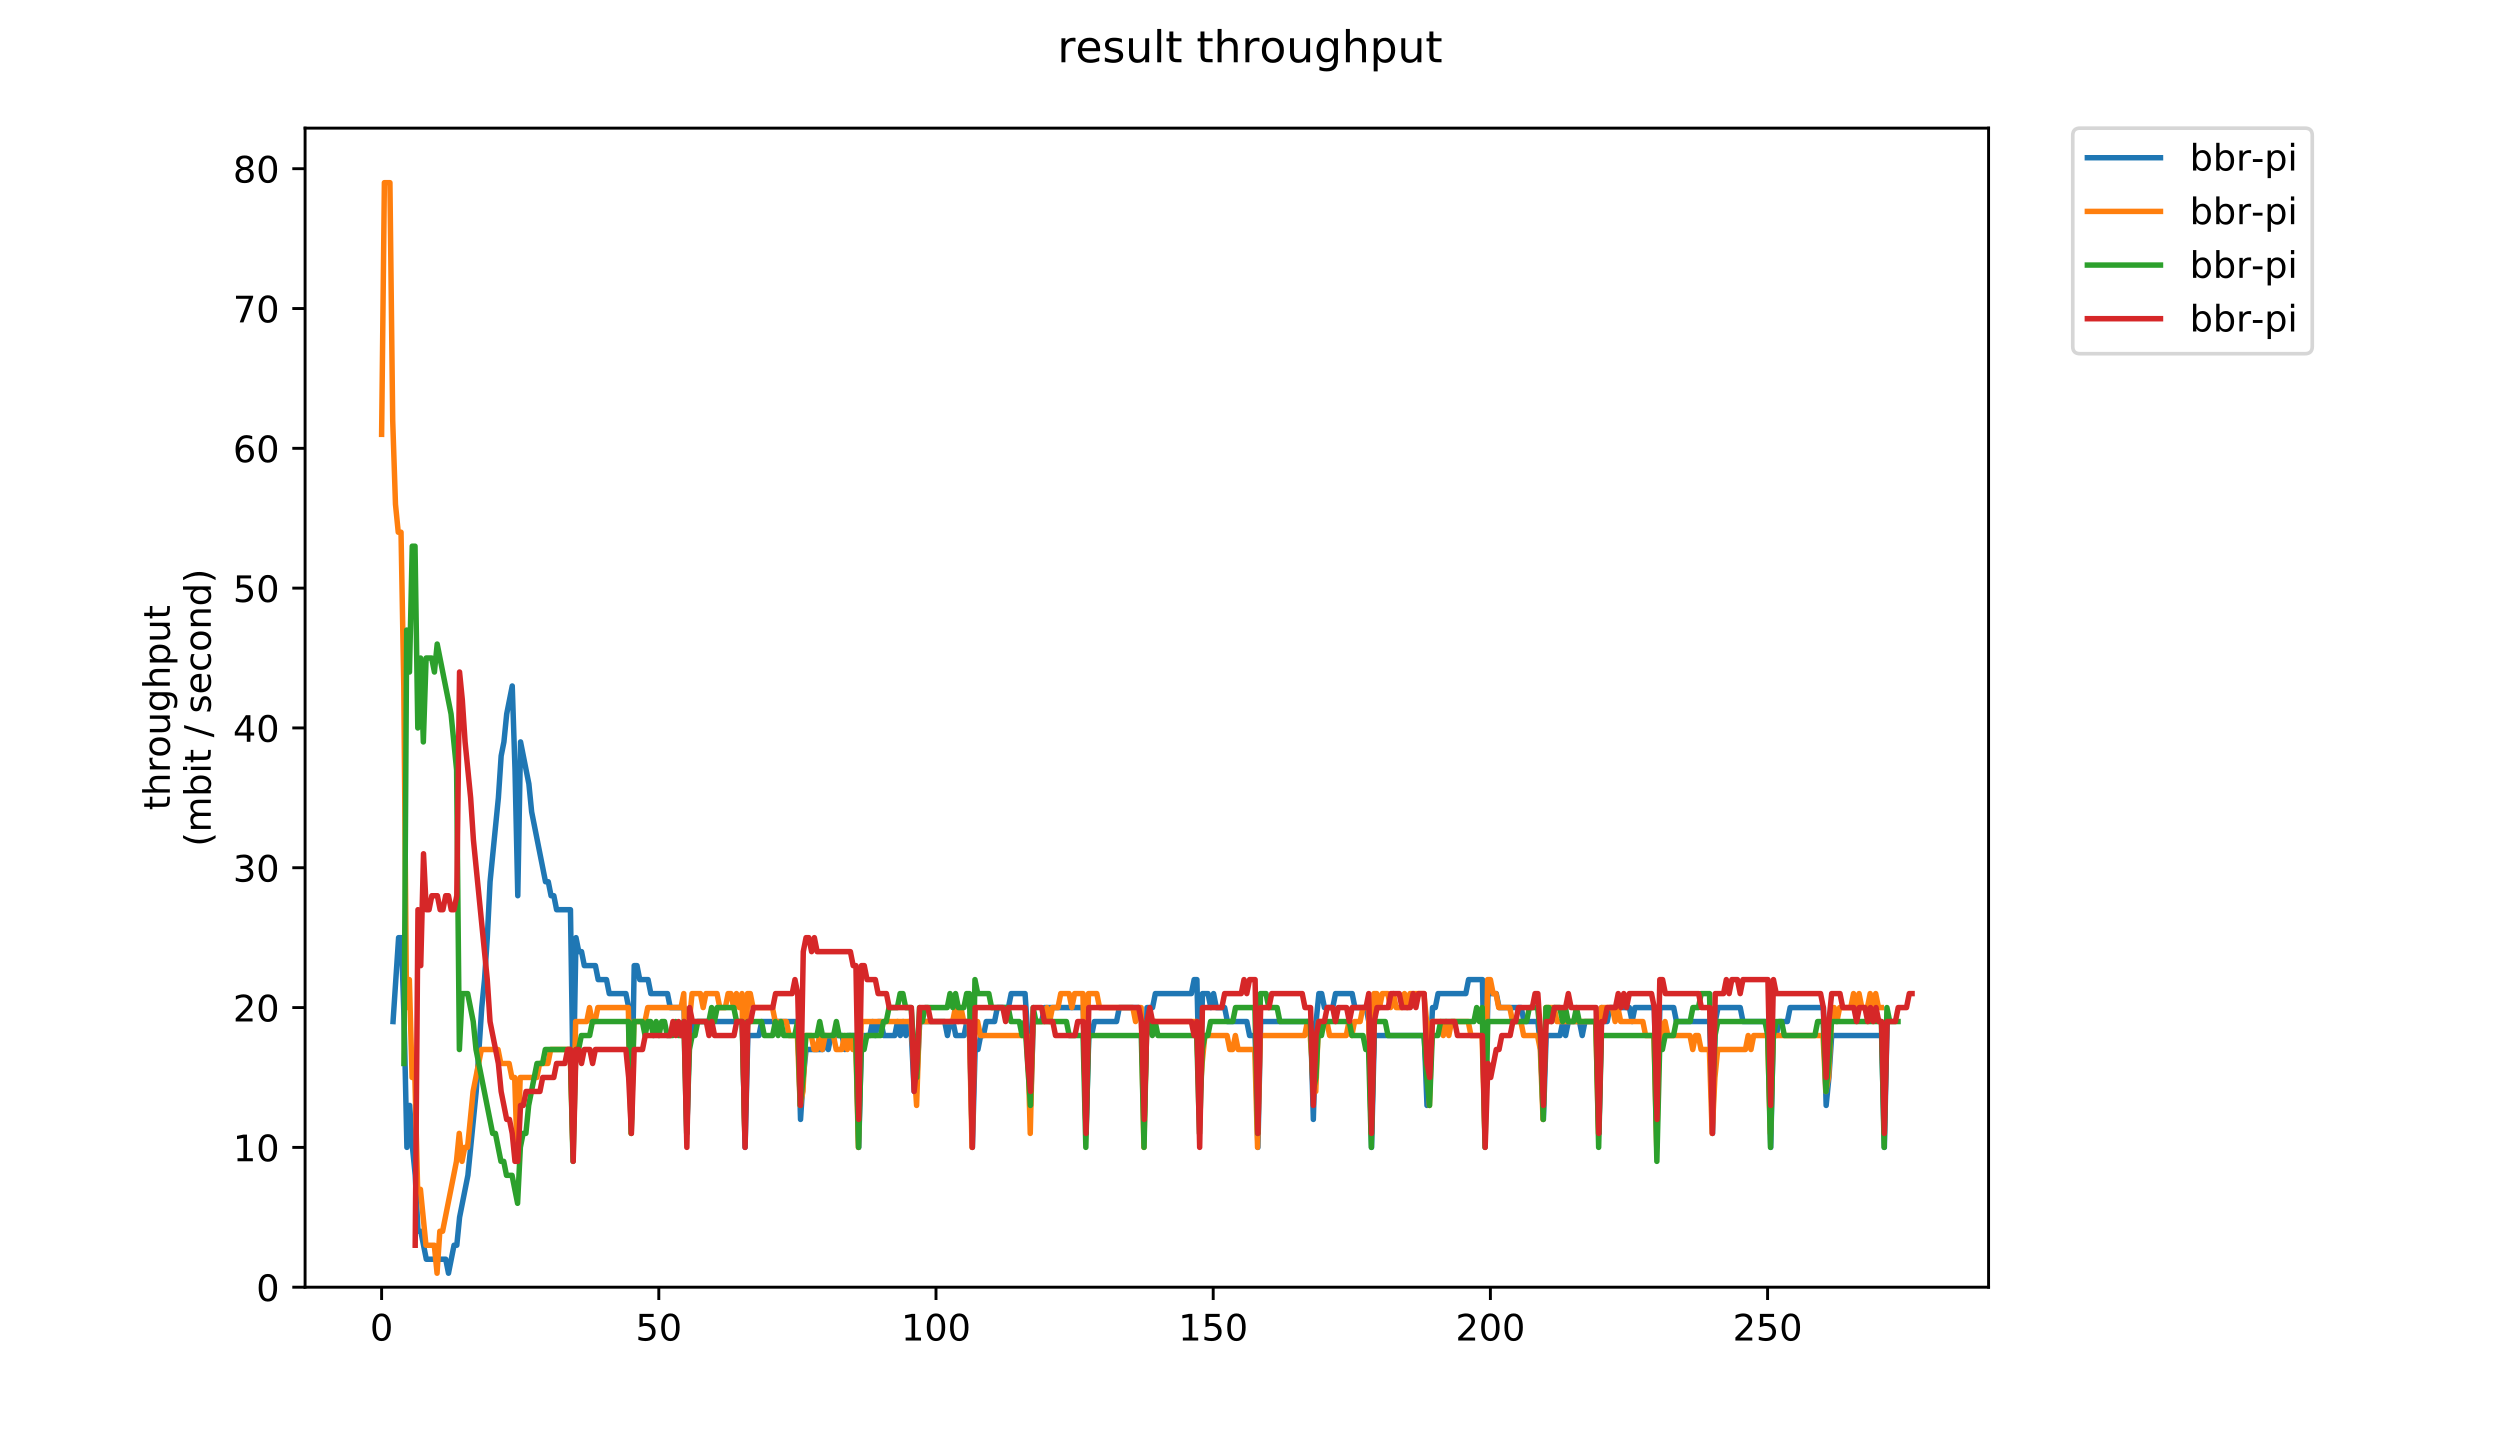 <?xml version="1.0" encoding="utf-8" standalone="no"?>
<!DOCTYPE svg PUBLIC "-//W3C//DTD SVG 1.1//EN"
  "http://www.w3.org/Graphics/SVG/1.1/DTD/svg11.dtd">
<!-- Created with matplotlib (https://matplotlib.org/) -->
<svg height="396pt" version="1.1" viewBox="0 0 684 396" width="684pt" xmlns="http://www.w3.org/2000/svg" xmlns:xlink="http://www.w3.org/1999/xlink">
 <defs>
  <style type="text/css">
*{stroke-linecap:butt;stroke-linejoin:round;}
  </style>
 </defs>
 <g id="figure_1">
  <g id="patch_1">
   <path d="M 0 396 
L 684 396 
L 684 0 
L 0 0 
z
" style="fill:#ffffff;"/>
  </g>
  <g id="axes_1">
   <g id="patch_2">
    <path d="M 83.472 352.174 
L 544.074 352.174 
L 544.074 35.062 
L 83.472 35.062 
z
" style="fill:#ffffff;"/>
   </g>
   <g id="matplotlib.axis_1">
    <g id="xtick_1">
     <g id="line2d_1">
      <defs>
       <path d="M 0 0 
L 0 3.5 
" id="m0a0c95e9d2" style="stroke:#000000;stroke-width:0.8;"/>
      </defs>
      <g>
       <use style="stroke:#000000;stroke-width:0.8;" x="104.409" xlink:href="#m0a0c95e9d2" y="352.174"/>
      </g>
     </g>
     <g id="text_1">
      <!-- 0 -->
      <defs>
       <path d="M 31.781 66.406 
Q 24.172 66.406 20.328 58.906 
Q 16.5 51.422 16.5 36.375 
Q 16.5 21.391 20.328 13.891 
Q 24.172 6.391 31.781 6.391 
Q 39.453 6.391 43.281 13.891 
Q 47.125 21.391 47.125 36.375 
Q 47.125 51.422 43.281 58.906 
Q 39.453 66.406 31.781 66.406 
z
M 31.781 74.219 
Q 44.047 74.219 50.516 64.516 
Q 56.984 54.828 56.984 36.375 
Q 56.984 17.969 50.516 8.266 
Q 44.047 -1.422 31.781 -1.422 
Q 19.531 -1.422 13.062 8.266 
Q 6.594 17.969 6.594 36.375 
Q 6.594 54.828 13.062 64.516 
Q 19.531 74.219 31.781 74.219 
z
" id="DejaVuSans-48"/>
      </defs>
      <g transform="translate(101.228 366.773)scale(0.1 -0.1)">
       <use xlink:href="#DejaVuSans-48"/>
      </g>
     </g>
    </g>
    <g id="xtick_2">
     <g id="line2d_2">
      <g>
       <use style="stroke:#000000;stroke-width:0.8;" x="180.249" xlink:href="#m0a0c95e9d2" y="352.174"/>
      </g>
     </g>
     <g id="text_2">
      <!-- 50 -->
      <defs>
       <path d="M 10.797 72.906 
L 49.516 72.906 
L 49.516 64.594 
L 19.828 64.594 
L 19.828 46.734 
Q 21.969 47.469 24.109 47.828 
Q 26.266 48.188 28.422 48.188 
Q 40.625 48.188 47.75 41.5 
Q 54.891 34.812 54.891 23.391 
Q 54.891 11.625 47.562 5.094 
Q 40.234 -1.422 26.906 -1.422 
Q 22.312 -1.422 17.547 -0.641 
Q 12.797 0.141 7.719 1.703 
L 7.719 11.625 
Q 12.109 9.234 16.797 8.062 
Q 21.484 6.891 26.703 6.891 
Q 35.156 6.891 40.078 11.328 
Q 45.016 15.766 45.016 23.391 
Q 45.016 31 40.078 35.438 
Q 35.156 39.891 26.703 39.891 
Q 22.75 39.891 18.812 39.016 
Q 14.891 38.141 10.797 36.281 
z
" id="DejaVuSans-53"/>
      </defs>
      <g transform="translate(173.887 366.773)scale(0.1 -0.1)">
       <use xlink:href="#DejaVuSans-53"/>
       <use x="63.623" xlink:href="#DejaVuSans-48"/>
      </g>
     </g>
    </g>
    <g id="xtick_3">
     <g id="line2d_3">
      <g>
       <use style="stroke:#000000;stroke-width:0.8;" x="256.09" xlink:href="#m0a0c95e9d2" y="352.174"/>
      </g>
     </g>
     <g id="text_3">
      <!-- 100 -->
      <defs>
       <path d="M 12.406 8.297 
L 28.516 8.297 
L 28.516 63.922 
L 10.984 60.406 
L 10.984 69.391 
L 28.422 72.906 
L 38.281 72.906 
L 38.281 8.297 
L 54.391 8.297 
L 54.391 0 
L 12.406 0 
z
" id="DejaVuSans-49"/>
      </defs>
      <g transform="translate(246.546 366.773)scale(0.1 -0.1)">
       <use xlink:href="#DejaVuSans-49"/>
       <use x="63.623" xlink:href="#DejaVuSans-48"/>
       <use x="127.246" xlink:href="#DejaVuSans-48"/>
      </g>
     </g>
    </g>
    <g id="xtick_4">
     <g id="line2d_4">
      <g>
       <use style="stroke:#000000;stroke-width:0.8;" x="331.931" xlink:href="#m0a0c95e9d2" y="352.174"/>
      </g>
     </g>
     <g id="text_4">
      <!-- 150 -->
      <g transform="translate(322.387 366.773)scale(0.1 -0.1)">
       <use xlink:href="#DejaVuSans-49"/>
       <use x="63.623" xlink:href="#DejaVuSans-53"/>
       <use x="127.246" xlink:href="#DejaVuSans-48"/>
      </g>
     </g>
    </g>
    <g id="xtick_5">
     <g id="line2d_5">
      <g>
       <use style="stroke:#000000;stroke-width:0.8;" x="407.772" xlink:href="#m0a0c95e9d2" y="352.174"/>
      </g>
     </g>
     <g id="text_5">
      <!-- 200 -->
      <defs>
       <path d="M 19.188 8.297 
L 53.609 8.297 
L 53.609 0 
L 7.328 0 
L 7.328 8.297 
Q 12.938 14.109 22.625 23.891 
Q 32.328 33.688 34.812 36.531 
Q 39.547 41.844 41.422 45.531 
Q 43.312 49.219 43.312 52.781 
Q 43.312 58.594 39.234 62.25 
Q 35.156 65.922 28.609 65.922 
Q 23.969 65.922 18.812 64.312 
Q 13.672 62.703 7.812 59.422 
L 7.812 69.391 
Q 13.766 71.781 18.938 73 
Q 24.125 74.219 28.422 74.219 
Q 39.75 74.219 46.484 68.547 
Q 53.219 62.891 53.219 53.422 
Q 53.219 48.922 51.531 44.891 
Q 49.859 40.875 45.406 35.406 
Q 44.188 33.984 37.641 27.219 
Q 31.109 20.453 19.188 8.297 
z
" id="DejaVuSans-50"/>
      </defs>
      <g transform="translate(398.228 366.773)scale(0.1 -0.1)">
       <use xlink:href="#DejaVuSans-50"/>
       <use x="63.623" xlink:href="#DejaVuSans-48"/>
       <use x="127.246" xlink:href="#DejaVuSans-48"/>
      </g>
     </g>
    </g>
    <g id="xtick_6">
     <g id="line2d_6">
      <g>
       <use style="stroke:#000000;stroke-width:0.8;" x="483.612" xlink:href="#m0a0c95e9d2" y="352.174"/>
      </g>
     </g>
     <g id="text_6">
      <!-- 250 -->
      <g transform="translate(474.069 366.773)scale(0.1 -0.1)">
       <use xlink:href="#DejaVuSans-50"/>
       <use x="63.623" xlink:href="#DejaVuSans-53"/>
       <use x="127.246" xlink:href="#DejaVuSans-48"/>
      </g>
     </g>
    </g>
   </g>
   <g id="matplotlib.axis_2">
    <g id="ytick_1">
     <g id="line2d_7">
      <defs>
       <path d="M 0 0 
L -3.5 0 
" id="m5ccfdb4cac" style="stroke:#000000;stroke-width:0.8;"/>
      </defs>
      <g>
       <use style="stroke:#000000;stroke-width:0.8;" x="83.472" xlink:href="#m5ccfdb4cac" y="352.174"/>
      </g>
     </g>
     <g id="text_7">
      <!-- 0 -->
      <g transform="translate(70.11 355.973)scale(0.1 -0.1)">
       <use xlink:href="#DejaVuSans-48"/>
      </g>
     </g>
    </g>
    <g id="ytick_2">
     <g id="line2d_8">
      <g>
       <use style="stroke:#000000;stroke-width:0.8;" x="83.472" xlink:href="#m5ccfdb4cac" y="313.922"/>
      </g>
     </g>
     <g id="text_8">
      <!-- 10 -->
      <g transform="translate(63.747 317.721)scale(0.1 -0.1)">
       <use xlink:href="#DejaVuSans-49"/>
       <use x="63.623" xlink:href="#DejaVuSans-48"/>
      </g>
     </g>
    </g>
    <g id="ytick_3">
     <g id="line2d_9">
      <g>
       <use style="stroke:#000000;stroke-width:0.8;" x="83.472" xlink:href="#m5ccfdb4cac" y="275.67"/>
      </g>
     </g>
     <g id="text_9">
      <!-- 20 -->
      <g transform="translate(63.747 279.469)scale(0.1 -0.1)">
       <use xlink:href="#DejaVuSans-50"/>
       <use x="63.623" xlink:href="#DejaVuSans-48"/>
      </g>
     </g>
    </g>
    <g id="ytick_4">
     <g id="line2d_10">
      <g>
       <use style="stroke:#000000;stroke-width:0.8;" x="83.472" xlink:href="#m5ccfdb4cac" y="237.417"/>
      </g>
     </g>
     <g id="text_10">
      <!-- 30 -->
      <defs>
       <path d="M 40.578 39.312 
Q 47.656 37.797 51.625 33 
Q 55.609 28.219 55.609 21.188 
Q 55.609 10.406 48.188 4.484 
Q 40.766 -1.422 27.094 -1.422 
Q 22.516 -1.422 17.656 -0.516 
Q 12.797 0.391 7.625 2.203 
L 7.625 11.719 
Q 11.719 9.328 16.594 8.109 
Q 21.484 6.891 26.812 6.891 
Q 36.078 6.891 40.938 10.547 
Q 45.797 14.203 45.797 21.188 
Q 45.797 27.641 41.281 31.266 
Q 36.766 34.906 28.719 34.906 
L 20.219 34.906 
L 20.219 43.016 
L 29.109 43.016 
Q 36.375 43.016 40.234 45.922 
Q 44.094 48.828 44.094 54.297 
Q 44.094 59.906 40.109 62.906 
Q 36.141 65.922 28.719 65.922 
Q 24.656 65.922 20.016 65.031 
Q 15.375 64.156 9.812 62.312 
L 9.812 71.094 
Q 15.438 72.656 20.344 73.438 
Q 25.25 74.219 29.594 74.219 
Q 40.828 74.219 47.359 69.109 
Q 53.906 64.016 53.906 55.328 
Q 53.906 49.266 50.438 45.094 
Q 46.969 40.922 40.578 39.312 
z
" id="DejaVuSans-51"/>
      </defs>
      <g transform="translate(63.747 241.216)scale(0.1 -0.1)">
       <use xlink:href="#DejaVuSans-51"/>
       <use x="63.623" xlink:href="#DejaVuSans-48"/>
      </g>
     </g>
    </g>
    <g id="ytick_5">
     <g id="line2d_11">
      <g>
       <use style="stroke:#000000;stroke-width:0.8;" x="83.472" xlink:href="#m5ccfdb4cac" y="199.165"/>
      </g>
     </g>
     <g id="text_11">
      <!-- 40 -->
      <defs>
       <path d="M 37.797 64.312 
L 12.891 25.391 
L 37.797 25.391 
z
M 35.203 72.906 
L 47.609 72.906 
L 47.609 25.391 
L 58.016 25.391 
L 58.016 17.188 
L 47.609 17.188 
L 47.609 0 
L 37.797 0 
L 37.797 17.188 
L 4.891 17.188 
L 4.891 26.703 
z
" id="DejaVuSans-52"/>
      </defs>
      <g transform="translate(63.747 202.964)scale(0.1 -0.1)">
       <use xlink:href="#DejaVuSans-52"/>
       <use x="63.623" xlink:href="#DejaVuSans-48"/>
      </g>
     </g>
    </g>
    <g id="ytick_6">
     <g id="line2d_12">
      <g>
       <use style="stroke:#000000;stroke-width:0.8;" x="83.472" xlink:href="#m5ccfdb4cac" y="160.913"/>
      </g>
     </g>
     <g id="text_12">
      <!-- 50 -->
      <g transform="translate(63.747 164.712)scale(0.1 -0.1)">
       <use xlink:href="#DejaVuSans-53"/>
       <use x="63.623" xlink:href="#DejaVuSans-48"/>
      </g>
     </g>
    </g>
    <g id="ytick_7">
     <g id="line2d_13">
      <g>
       <use style="stroke:#000000;stroke-width:0.8;" x="83.472" xlink:href="#m5ccfdb4cac" y="122.66"/>
      </g>
     </g>
     <g id="text_13">
      <!-- 60 -->
      <defs>
       <path d="M 33.016 40.375 
Q 26.375 40.375 22.484 35.828 
Q 18.609 31.297 18.609 23.391 
Q 18.609 15.531 22.484 10.953 
Q 26.375 6.391 33.016 6.391 
Q 39.656 6.391 43.531 10.953 
Q 47.406 15.531 47.406 23.391 
Q 47.406 31.297 43.531 35.828 
Q 39.656 40.375 33.016 40.375 
z
M 52.594 71.297 
L 52.594 62.312 
Q 48.875 64.062 45.094 64.984 
Q 41.312 65.922 37.594 65.922 
Q 27.828 65.922 22.672 59.328 
Q 17.531 52.734 16.797 39.406 
Q 19.672 43.656 24.016 45.922 
Q 28.375 48.188 33.594 48.188 
Q 44.578 48.188 50.953 41.516 
Q 57.328 34.859 57.328 23.391 
Q 57.328 12.156 50.688 5.359 
Q 44.047 -1.422 33.016 -1.422 
Q 20.359 -1.422 13.672 8.266 
Q 6.984 17.969 6.984 36.375 
Q 6.984 53.656 15.188 63.938 
Q 23.391 74.219 37.203 74.219 
Q 40.922 74.219 44.703 73.484 
Q 48.484 72.75 52.594 71.297 
z
" id="DejaVuSans-54"/>
      </defs>
      <g transform="translate(63.747 126.46)scale(0.1 -0.1)">
       <use xlink:href="#DejaVuSans-54"/>
       <use x="63.623" xlink:href="#DejaVuSans-48"/>
      </g>
     </g>
    </g>
    <g id="ytick_8">
     <g id="line2d_14">
      <g>
       <use style="stroke:#000000;stroke-width:0.8;" x="83.472" xlink:href="#m5ccfdb4cac" y="84.408"/>
      </g>
     </g>
     <g id="text_14">
      <!-- 70 -->
      <defs>
       <path d="M 8.203 72.906 
L 55.078 72.906 
L 55.078 68.703 
L 28.609 0 
L 18.312 0 
L 43.219 64.594 
L 8.203 64.594 
z
" id="DejaVuSans-55"/>
      </defs>
      <g transform="translate(63.747 88.207)scale(0.1 -0.1)">
       <use xlink:href="#DejaVuSans-55"/>
       <use x="63.623" xlink:href="#DejaVuSans-48"/>
      </g>
     </g>
    </g>
    <g id="ytick_9">
     <g id="line2d_15">
      <g>
       <use style="stroke:#000000;stroke-width:0.8;" x="83.472" xlink:href="#m5ccfdb4cac" y="46.156"/>
      </g>
     </g>
     <g id="text_15">
      <!-- 80 -->
      <defs>
       <path d="M 31.781 34.625 
Q 24.75 34.625 20.719 30.859 
Q 16.703 27.094 16.703 20.516 
Q 16.703 13.922 20.719 10.156 
Q 24.75 6.391 31.781 6.391 
Q 38.812 6.391 42.859 10.172 
Q 46.922 13.969 46.922 20.516 
Q 46.922 27.094 42.891 30.859 
Q 38.875 34.625 31.781 34.625 
z
M 21.922 38.812 
Q 15.578 40.375 12.031 44.719 
Q 8.5 49.078 8.5 55.328 
Q 8.5 64.062 14.719 69.141 
Q 20.953 74.219 31.781 74.219 
Q 42.672 74.219 48.875 69.141 
Q 55.078 64.062 55.078 55.328 
Q 55.078 49.078 51.531 44.719 
Q 48 40.375 41.703 38.812 
Q 48.828 37.156 52.797 32.312 
Q 56.781 27.484 56.781 20.516 
Q 56.781 9.906 50.312 4.234 
Q 43.844 -1.422 31.781 -1.422 
Q 19.734 -1.422 13.25 4.234 
Q 6.781 9.906 6.781 20.516 
Q 6.781 27.484 10.781 32.312 
Q 14.797 37.156 21.922 38.812 
z
M 18.312 54.391 
Q 18.312 48.734 21.844 45.562 
Q 25.391 42.391 31.781 42.391 
Q 38.141 42.391 41.719 45.562 
Q 45.312 48.734 45.312 54.391 
Q 45.312 60.062 41.719 63.234 
Q 38.141 66.406 31.781 66.406 
Q 25.391 66.406 21.844 63.234 
Q 18.312 60.062 18.312 54.391 
z
" id="DejaVuSans-56"/>
      </defs>
      <g transform="translate(63.747 49.955)scale(0.1 -0.1)">
       <use xlink:href="#DejaVuSans-56"/>
       <use x="63.623" xlink:href="#DejaVuSans-48"/>
      </g>
     </g>
    </g>
    <g id="text_16">
     <!-- throughput -->
     <defs>
      <path d="M 18.312 70.219 
L 18.312 54.688 
L 36.812 54.688 
L 36.812 47.703 
L 18.312 47.703 
L 18.312 18.016 
Q 18.312 11.328 20.141 9.422 
Q 21.969 7.516 27.594 7.516 
L 36.812 7.516 
L 36.812 0 
L 27.594 0 
Q 17.188 0 13.234 3.875 
Q 9.281 7.766 9.281 18.016 
L 9.281 47.703 
L 2.688 47.703 
L 2.688 54.688 
L 9.281 54.688 
L 9.281 70.219 
z
" id="DejaVuSans-116"/>
      <path d="M 54.891 33.016 
L 54.891 0 
L 45.906 0 
L 45.906 32.719 
Q 45.906 40.484 42.875 44.328 
Q 39.844 48.188 33.797 48.188 
Q 26.516 48.188 22.312 43.547 
Q 18.109 38.922 18.109 30.906 
L 18.109 0 
L 9.078 0 
L 9.078 75.984 
L 18.109 75.984 
L 18.109 46.188 
Q 21.344 51.125 25.703 53.562 
Q 30.078 56 35.797 56 
Q 45.219 56 50.047 50.172 
Q 54.891 44.344 54.891 33.016 
z
" id="DejaVuSans-104"/>
      <path d="M 41.109 46.297 
Q 39.594 47.172 37.812 47.578 
Q 36.031 48 33.891 48 
Q 26.266 48 22.188 43.047 
Q 18.109 38.094 18.109 28.812 
L 18.109 0 
L 9.078 0 
L 9.078 54.688 
L 18.109 54.688 
L 18.109 46.188 
Q 20.953 51.172 25.484 53.578 
Q 30.031 56 36.531 56 
Q 37.453 56 38.578 55.875 
Q 39.703 55.766 41.062 55.516 
z
" id="DejaVuSans-114"/>
      <path d="M 30.609 48.391 
Q 23.391 48.391 19.188 42.75 
Q 14.984 37.109 14.984 27.297 
Q 14.984 17.484 19.156 11.844 
Q 23.344 6.203 30.609 6.203 
Q 37.797 6.203 41.984 11.859 
Q 46.188 17.531 46.188 27.297 
Q 46.188 37.016 41.984 42.703 
Q 37.797 48.391 30.609 48.391 
z
M 30.609 56 
Q 42.328 56 49.016 48.375 
Q 55.719 40.766 55.719 27.297 
Q 55.719 13.875 49.016 6.219 
Q 42.328 -1.422 30.609 -1.422 
Q 18.844 -1.422 12.172 6.219 
Q 5.516 13.875 5.516 27.297 
Q 5.516 40.766 12.172 48.375 
Q 18.844 56 30.609 56 
z
" id="DejaVuSans-111"/>
      <path d="M 8.5 21.578 
L 8.5 54.688 
L 17.484 54.688 
L 17.484 21.922 
Q 17.484 14.156 20.5 10.266 
Q 23.531 6.391 29.594 6.391 
Q 36.859 6.391 41.078 11.031 
Q 45.312 15.672 45.312 23.688 
L 45.312 54.688 
L 54.297 54.688 
L 54.297 0 
L 45.312 0 
L 45.312 8.406 
Q 42.047 3.422 37.719 1 
Q 33.406 -1.422 27.688 -1.422 
Q 18.266 -1.422 13.375 4.438 
Q 8.5 10.297 8.5 21.578 
z
M 31.109 56 
z
" id="DejaVuSans-117"/>
      <path d="M 45.406 27.984 
Q 45.406 37.75 41.375 43.109 
Q 37.359 48.484 30.078 48.484 
Q 22.859 48.484 18.828 43.109 
Q 14.797 37.75 14.797 27.984 
Q 14.797 18.266 18.828 12.891 
Q 22.859 7.516 30.078 7.516 
Q 37.359 7.516 41.375 12.891 
Q 45.406 18.266 45.406 27.984 
z
M 54.391 6.781 
Q 54.391 -7.172 48.188 -13.984 
Q 42 -20.797 29.203 -20.797 
Q 24.469 -20.797 20.266 -20.094 
Q 16.062 -19.391 12.109 -17.922 
L 12.109 -9.188 
Q 16.062 -11.328 19.922 -12.344 
Q 23.781 -13.375 27.781 -13.375 
Q 36.625 -13.375 41.016 -8.766 
Q 45.406 -4.156 45.406 5.172 
L 45.406 9.625 
Q 42.625 4.781 38.281 2.391 
Q 33.938 0 27.875 0 
Q 17.828 0 11.672 7.656 
Q 5.516 15.328 5.516 27.984 
Q 5.516 40.672 11.672 48.328 
Q 17.828 56 27.875 56 
Q 33.938 56 38.281 53.609 
Q 42.625 51.219 45.406 46.391 
L 45.406 54.688 
L 54.391 54.688 
z
" id="DejaVuSans-103"/>
      <path d="M 18.109 8.203 
L 18.109 -20.797 
L 9.078 -20.797 
L 9.078 54.688 
L 18.109 54.688 
L 18.109 46.391 
Q 20.953 51.266 25.266 53.625 
Q 29.594 56 35.594 56 
Q 45.562 56 51.781 48.094 
Q 58.016 40.188 58.016 27.297 
Q 58.016 14.406 51.781 6.484 
Q 45.562 -1.422 35.594 -1.422 
Q 29.594 -1.422 25.266 0.953 
Q 20.953 3.328 18.109 8.203 
z
M 48.688 27.297 
Q 48.688 37.203 44.609 42.844 
Q 40.531 48.484 33.406 48.484 
Q 26.266 48.484 22.188 42.844 
Q 18.109 37.203 18.109 27.297 
Q 18.109 17.391 22.188 11.75 
Q 26.266 6.109 33.406 6.109 
Q 40.531 6.109 44.609 11.75 
Q 48.688 17.391 48.688 27.297 
z
" id="DejaVuSans-112"/>
     </defs>
     <g transform="translate(46.47 221.675)rotate(-90)scale(0.1 -0.1)">
      <use xlink:href="#DejaVuSans-116"/>
      <use x="39.209" xlink:href="#DejaVuSans-104"/>
      <use x="102.588" xlink:href="#DejaVuSans-114"/>
      <use x="143.67" xlink:href="#DejaVuSans-111"/>
      <use x="204.852" xlink:href="#DejaVuSans-117"/>
      <use x="268.23" xlink:href="#DejaVuSans-103"/>
      <use x="331.707" xlink:href="#DejaVuSans-104"/>
      <use x="395.086" xlink:href="#DejaVuSans-112"/>
      <use x="458.562" xlink:href="#DejaVuSans-117"/>
      <use x="521.941" xlink:href="#DejaVuSans-116"/>
     </g>
     <!-- (mbit / second) -->
     <defs>
      <path d="M 31 75.875 
Q 24.469 64.656 21.281 53.656 
Q 18.109 42.672 18.109 31.391 
Q 18.109 20.125 21.312 9.062 
Q 24.516 -2 31 -13.188 
L 23.188 -13.188 
Q 15.875 -1.703 12.234 9.375 
Q 8.594 20.453 8.594 31.391 
Q 8.594 42.281 12.203 53.312 
Q 15.828 64.359 23.188 75.875 
z
" id="DejaVuSans-40"/>
      <path d="M 52 44.188 
Q 55.375 50.25 60.062 53.125 
Q 64.75 56 71.094 56 
Q 79.641 56 84.281 50.016 
Q 88.922 44.047 88.922 33.016 
L 88.922 0 
L 79.891 0 
L 79.891 32.719 
Q 79.891 40.578 77.094 44.375 
Q 74.312 48.188 68.609 48.188 
Q 61.625 48.188 57.562 43.547 
Q 53.516 38.922 53.516 30.906 
L 53.516 0 
L 44.484 0 
L 44.484 32.719 
Q 44.484 40.625 41.703 44.406 
Q 38.922 48.188 33.109 48.188 
Q 26.219 48.188 22.156 43.531 
Q 18.109 38.875 18.109 30.906 
L 18.109 0 
L 9.078 0 
L 9.078 54.688 
L 18.109 54.688 
L 18.109 46.188 
Q 21.188 51.219 25.484 53.609 
Q 29.781 56 35.688 56 
Q 41.656 56 45.828 52.969 
Q 50 49.953 52 44.188 
z
" id="DejaVuSans-109"/>
      <path d="M 48.688 27.297 
Q 48.688 37.203 44.609 42.844 
Q 40.531 48.484 33.406 48.484 
Q 26.266 48.484 22.188 42.844 
Q 18.109 37.203 18.109 27.297 
Q 18.109 17.391 22.188 11.75 
Q 26.266 6.109 33.406 6.109 
Q 40.531 6.109 44.609 11.75 
Q 48.688 17.391 48.688 27.297 
z
M 18.109 46.391 
Q 20.953 51.266 25.266 53.625 
Q 29.594 56 35.594 56 
Q 45.562 56 51.781 48.094 
Q 58.016 40.188 58.016 27.297 
Q 58.016 14.406 51.781 6.484 
Q 45.562 -1.422 35.594 -1.422 
Q 29.594 -1.422 25.266 0.953 
Q 20.953 3.328 18.109 8.203 
L 18.109 0 
L 9.078 0 
L 9.078 75.984 
L 18.109 75.984 
z
" id="DejaVuSans-98"/>
      <path d="M 9.422 54.688 
L 18.406 54.688 
L 18.406 0 
L 9.422 0 
z
M 9.422 75.984 
L 18.406 75.984 
L 18.406 64.594 
L 9.422 64.594 
z
" id="DejaVuSans-105"/>
      <path id="DejaVuSans-32"/>
      <path d="M 25.391 72.906 
L 33.688 72.906 
L 8.297 -9.281 
L 0 -9.281 
z
" id="DejaVuSans-47"/>
      <path d="M 44.281 53.078 
L 44.281 44.578 
Q 40.484 46.531 36.375 47.5 
Q 32.281 48.484 27.875 48.484 
Q 21.188 48.484 17.844 46.438 
Q 14.5 44.391 14.5 40.281 
Q 14.5 37.156 16.891 35.375 
Q 19.281 33.594 26.516 31.984 
L 29.594 31.297 
Q 39.156 29.25 43.188 25.516 
Q 47.219 21.781 47.219 15.094 
Q 47.219 7.469 41.188 3.016 
Q 35.156 -1.422 24.609 -1.422 
Q 20.219 -1.422 15.453 -0.562 
Q 10.688 0.297 5.422 2 
L 5.422 11.281 
Q 10.406 8.688 15.234 7.391 
Q 20.062 6.109 24.812 6.109 
Q 31.156 6.109 34.562 8.281 
Q 37.984 10.453 37.984 14.406 
Q 37.984 18.062 35.516 20.016 
Q 33.062 21.969 24.703 23.781 
L 21.578 24.516 
Q 13.234 26.266 9.516 29.906 
Q 5.812 33.547 5.812 39.891 
Q 5.812 47.609 11.281 51.797 
Q 16.75 56 26.812 56 
Q 31.781 56 36.172 55.266 
Q 40.578 54.547 44.281 53.078 
z
" id="DejaVuSans-115"/>
      <path d="M 56.203 29.594 
L 56.203 25.203 
L 14.891 25.203 
Q 15.484 15.922 20.484 11.062 
Q 25.484 6.203 34.422 6.203 
Q 39.594 6.203 44.453 7.469 
Q 49.312 8.734 54.109 11.281 
L 54.109 2.781 
Q 49.266 0.734 44.188 -0.344 
Q 39.109 -1.422 33.891 -1.422 
Q 20.797 -1.422 13.156 6.188 
Q 5.516 13.812 5.516 26.812 
Q 5.516 40.234 12.766 48.109 
Q 20.016 56 32.328 56 
Q 43.359 56 49.781 48.891 
Q 56.203 41.797 56.203 29.594 
z
M 47.219 32.234 
Q 47.125 39.594 43.094 43.984 
Q 39.062 48.391 32.422 48.391 
Q 24.906 48.391 20.391 44.141 
Q 15.875 39.891 15.188 32.172 
z
" id="DejaVuSans-101"/>
      <path d="M 48.781 52.594 
L 48.781 44.188 
Q 44.969 46.297 41.141 47.344 
Q 37.312 48.391 33.406 48.391 
Q 24.656 48.391 19.812 42.844 
Q 14.984 37.312 14.984 27.297 
Q 14.984 17.281 19.812 11.734 
Q 24.656 6.203 33.406 6.203 
Q 37.312 6.203 41.141 7.25 
Q 44.969 8.297 48.781 10.406 
L 48.781 2.094 
Q 45.016 0.344 40.984 -0.531 
Q 36.969 -1.422 32.422 -1.422 
Q 20.062 -1.422 12.781 6.344 
Q 5.516 14.109 5.516 27.297 
Q 5.516 40.672 12.859 48.328 
Q 20.219 56 33.016 56 
Q 37.156 56 41.109 55.141 
Q 45.062 54.297 48.781 52.594 
z
" id="DejaVuSans-99"/>
      <path d="M 54.891 33.016 
L 54.891 0 
L 45.906 0 
L 45.906 32.719 
Q 45.906 40.484 42.875 44.328 
Q 39.844 48.188 33.797 48.188 
Q 26.516 48.188 22.312 43.547 
Q 18.109 38.922 18.109 30.906 
L 18.109 0 
L 9.078 0 
L 9.078 54.688 
L 18.109 54.688 
L 18.109 46.188 
Q 21.344 51.125 25.703 53.562 
Q 30.078 56 35.797 56 
Q 45.219 56 50.047 50.172 
Q 54.891 44.344 54.891 33.016 
z
" id="DejaVuSans-110"/>
      <path d="M 45.406 46.391 
L 45.406 75.984 
L 54.391 75.984 
L 54.391 0 
L 45.406 0 
L 45.406 8.203 
Q 42.578 3.328 38.25 0.953 
Q 33.938 -1.422 27.875 -1.422 
Q 17.969 -1.422 11.734 6.484 
Q 5.516 14.406 5.516 27.297 
Q 5.516 40.188 11.734 48.094 
Q 17.969 56 27.875 56 
Q 33.938 56 38.25 53.625 
Q 42.578 51.266 45.406 46.391 
z
M 14.797 27.297 
Q 14.797 17.391 18.875 11.75 
Q 22.953 6.109 30.078 6.109 
Q 37.203 6.109 41.297 11.75 
Q 45.406 17.391 45.406 27.297 
Q 45.406 37.203 41.297 42.844 
Q 37.203 48.484 30.078 48.484 
Q 22.953 48.484 18.875 42.844 
Q 14.797 37.203 14.797 27.297 
z
" id="DejaVuSans-100"/>
      <path d="M 8.016 75.875 
L 15.828 75.875 
Q 23.141 64.359 26.781 53.312 
Q 30.422 42.281 30.422 31.391 
Q 30.422 20.453 26.781 9.375 
Q 23.141 -1.703 15.828 -13.188 
L 8.016 -13.188 
Q 14.5 -2 17.703 9.062 
Q 20.906 20.125 20.906 31.391 
Q 20.906 42.672 17.703 53.656 
Q 14.5 64.656 8.016 75.875 
z
" id="DejaVuSans-41"/>
     </defs>
     <g transform="translate(57.668 231.609)rotate(-90)scale(0.1 -0.1)">
      <use xlink:href="#DejaVuSans-40"/>
      <use x="39.014" xlink:href="#DejaVuSans-109"/>
      <use x="136.426" xlink:href="#DejaVuSans-98"/>
      <use x="199.902" xlink:href="#DejaVuSans-105"/>
      <use x="227.686" xlink:href="#DejaVuSans-116"/>
      <use x="266.895" xlink:href="#DejaVuSans-32"/>
      <use x="298.682" xlink:href="#DejaVuSans-47"/>
      <use x="332.373" xlink:href="#DejaVuSans-32"/>
      <use x="364.16" xlink:href="#DejaVuSans-115"/>
      <use x="416.26" xlink:href="#DejaVuSans-101"/>
      <use x="477.783" xlink:href="#DejaVuSans-99"/>
      <use x="532.764" xlink:href="#DejaVuSans-111"/>
      <use x="593.945" xlink:href="#DejaVuSans-110"/>
      <use x="657.324" xlink:href="#DejaVuSans-100"/>
      <use x="720.801" xlink:href="#DejaVuSans-41"/>
     </g>
    </g>
   </g>
   <g id="line2d_16">
    <path clip-path="url(#pc874d4e269)" d="M 107.538 279.495 
L 109.055 256.543 
L 109.813 256.543 
L 110.572 279.495 
L 111.33 313.922 
L 112.088 302.446 
L 112.847 313.922 
L 113.605 321.572 
L 114.364 336.873 
L 115.122 336.873 
L 116.639 344.524 
L 121.948 344.524 
L 122.706 348.349 
L 124.223 340.698 
L 124.981 340.698 
L 125.74 333.048 
L 128.015 321.572 
L 130.29 298.621 
L 131.807 275.67 
L 132.565 268.019 
L 133.324 256.543 
L 134.082 241.242 
L 136.357 218.291 
L 137.116 206.815 
L 137.874 202.99 
L 138.633 195.34 
L 140.149 187.689 
L 140.908 210.641 
L 141.666 245.068 
L 142.425 202.99 
L 144.7 214.466 
L 145.458 222.116 
L 149.25 241.242 
L 150.009 241.242 
L 150.767 245.068 
L 151.526 245.068 
L 152.284 248.893 
L 156.076 248.893 
L 156.834 298.621 
L 157.593 256.543 
L 158.351 260.369 
L 159.11 260.369 
L 159.868 264.194 
L 162.902 264.194 
L 163.66 268.019 
L 165.935 268.019 
L 166.694 271.844 
L 171.244 271.844 
L 172.003 275.67 
L 172.761 306.271 
L 173.519 264.194 
L 174.278 264.194 
L 175.036 268.019 
L 177.311 268.019 
L 178.07 271.844 
L 182.62 271.844 
L 183.379 275.67 
L 187.171 275.67 
L 187.929 310.097 
L 188.688 279.495 
L 189.446 283.32 
L 190.204 279.495 
L 203.097 279.495 
L 203.856 313.922 
L 204.614 283.32 
L 207.648 283.32 
L 208.406 279.495 
L 218.265 279.495 
L 219.024 306.271 
L 219.782 294.796 
L 220.541 287.145 
L 225.091 287.145 
L 225.849 283.32 
L 226.608 287.145 
L 227.366 283.32 
L 230.4 283.32 
L 231.158 287.145 
L 231.917 283.32 
L 234.192 283.32 
L 234.95 313.922 
L 235.709 283.32 
L 237.984 283.32 
L 238.742 279.495 
L 239.501 283.32 
L 240.259 279.495 
L 241.018 279.495 
L 241.776 283.32 
L 244.81 283.32 
L 245.568 279.495 
L 246.326 283.32 
L 247.085 279.495 
L 247.843 283.32 
L 248.602 279.495 
L 249.36 283.32 
L 250.119 298.621 
L 250.877 294.796 
L 251.635 279.495 
L 258.461 279.495 
L 259.219 283.32 
L 259.978 279.495 
L 260.736 279.495 
L 261.495 283.32 
L 263.77 283.32 
L 264.528 279.495 
L 265.287 283.32 
L 266.045 313.922 
L 266.803 287.145 
L 267.562 287.145 
L 268.32 283.32 
L 269.079 283.32 
L 269.837 279.495 
L 272.112 279.495 
L 272.871 275.67 
L 275.904 275.67 
L 276.663 271.844 
L 280.455 271.844 
L 281.213 283.32 
L 281.972 302.446 
L 282.73 279.495 
L 285.005 279.495 
L 285.764 275.67 
L 296.381 275.67 
L 297.14 310.097 
L 297.898 283.32 
L 298.657 283.32 
L 299.415 279.495 
L 305.482 279.495 
L 306.241 275.67 
L 311.549 275.67 
L 312.308 279.495 
L 313.066 306.271 
L 313.825 275.67 
L 315.342 275.67 
L 316.1 271.844 
L 325.959 271.844 
L 326.718 268.019 
L 327.476 268.019 
L 328.234 302.446 
L 328.993 271.844 
L 330.51 271.844 
L 331.268 275.67 
L 332.026 271.844 
L 332.785 275.67 
L 335.06 275.67 
L 335.819 279.495 
L 341.127 279.495 
L 341.886 283.32 
L 343.403 283.32 
L 344.161 313.922 
L 344.919 279.495 
L 358.571 279.495 
L 359.329 306.271 
L 360.088 279.495 
L 360.846 271.844 
L 361.604 271.844 
L 362.363 275.67 
L 364.638 275.67 
L 365.396 271.844 
L 369.947 271.844 
L 370.705 275.67 
L 373.739 275.67 
L 374.497 279.495 
L 375.256 313.922 
L 376.014 283.32 
L 389.665 283.32 
L 390.424 302.446 
L 391.182 290.97 
L 391.941 275.67 
L 392.699 275.67 
L 393.457 271.844 
L 401.042 271.844 
L 401.8 268.019 
L 405.592 268.019 
L 406.35 306.271 
L 407.109 271.844 
L 409.384 271.844 
L 410.142 275.67 
L 416.21 275.67 
L 416.968 279.495 
L 420.76 279.495 
L 421.519 287.145 
L 422.277 306.271 
L 423.035 283.32 
L 426.827 283.32 
L 427.586 279.495 
L 428.344 283.32 
L 429.103 279.495 
L 432.136 279.495 
L 432.895 283.32 
L 433.653 279.495 
L 436.687 279.495 
L 437.445 310.097 
L 438.203 275.67 
L 438.962 279.495 
L 439.72 279.495 
L 440.479 275.67 
L 445.788 275.67 
L 446.546 279.495 
L 447.304 275.67 
L 452.613 275.67 
L 453.372 306.271 
L 454.13 275.67 
L 457.922 275.67 
L 458.68 279.495 
L 467.781 279.495 
L 468.54 310.097 
L 469.298 279.495 
L 470.057 275.67 
L 476.124 275.67 
L 476.882 279.495 
L 483.708 279.495 
L 484.466 313.922 
L 485.225 279.495 
L 485.983 283.32 
L 486.742 279.495 
L 489.017 279.495 
L 489.775 275.67 
L 498.876 275.67 
L 499.634 302.446 
L 500.393 294.796 
L 501.151 283.32 
L 514.803 283.32 
L 515.561 313.922 
L 516.319 279.495 
L 516.319 279.495 
" style="fill:none;stroke:#1f77b4;stroke-linecap:square;stroke-width:1.5;"/>
   </g>
   <g id="line2d_17">
    <path clip-path="url(#pc874d4e269)" d="M 104.409 118.835 
L 105.167 49.981 
L 106.684 49.981 
L 107.442 115.01 
L 108.201 137.961 
L 108.959 145.612 
L 109.718 145.612 
L 110.476 187.689 
L 111.234 275.67 
L 111.993 268.019 
L 112.751 294.796 
L 113.51 294.796 
L 114.268 325.398 
L 115.026 325.398 
L 116.543 340.698 
L 118.819 340.698 
L 119.577 348.349 
L 120.335 336.873 
L 121.094 336.873 
L 124.886 317.747 
L 125.644 310.097 
L 126.403 317.747 
L 127.161 313.922 
L 127.919 313.922 
L 129.436 298.621 
L 131.711 287.145 
L 136.262 287.145 
L 137.02 290.97 
L 139.296 290.97 
L 140.054 294.796 
L 140.812 294.796 
L 141.571 317.747 
L 142.329 294.796 
L 146.88 294.796 
L 147.638 290.97 
L 149.913 290.97 
L 150.672 287.145 
L 155.98 287.145 
L 156.739 313.922 
L 157.497 279.495 
L 160.531 279.495 
L 161.289 275.67 
L 162.048 279.495 
L 162.806 279.495 
L 163.565 275.67 
L 171.907 275.67 
L 172.665 310.097 
L 173.424 279.495 
L 176.457 279.495 
L 177.216 275.67 
L 186.317 275.67 
L 187.075 271.844 
L 187.834 302.446 
L 188.592 279.495 
L 189.35 271.844 
L 191.626 271.844 
L 192.384 275.67 
L 193.142 271.844 
L 196.176 271.844 
L 196.934 275.67 
L 198.451 275.67 
L 199.21 271.844 
L 199.968 271.844 
L 200.726 275.67 
L 201.485 271.844 
L 202.243 275.67 
L 203.002 271.844 
L 203.76 310.097 
L 204.519 271.844 
L 205.277 271.844 
L 206.035 275.67 
L 211.344 275.67 
L 212.103 279.495 
L 215.136 279.495 
L 215.895 283.32 
L 218.17 283.32 
L 218.928 302.446 
L 219.687 298.621 
L 220.445 283.32 
L 221.962 283.32 
L 222.72 287.145 
L 223.479 287.145 
L 224.237 283.32 
L 224.996 287.145 
L 225.754 283.32 
L 228.029 283.32 
L 228.788 287.145 
L 230.304 287.145 
L 231.063 283.32 
L 231.821 287.145 
L 232.58 283.32 
L 233.338 287.145 
L 234.096 283.32 
L 234.855 313.922 
L 235.613 279.495 
L 249.265 279.495 
L 250.781 302.446 
L 251.54 279.495 
L 260.641 279.495 
L 261.399 275.67 
L 262.157 279.495 
L 262.916 275.67 
L 263.674 279.495 
L 265.191 279.495 
L 265.949 313.922 
L 266.708 279.495 
L 267.466 279.495 
L 268.225 283.32 
L 281.118 283.32 
L 281.876 310.097 
L 282.634 279.495 
L 285.668 279.495 
L 286.426 275.67 
L 287.185 279.495 
L 287.943 275.67 
L 289.46 275.67 
L 290.219 271.844 
L 292.494 271.844 
L 293.252 275.67 
L 294.011 271.844 
L 296.286 271.844 
L 297.044 306.271 
L 297.803 271.844 
L 300.078 271.844 
L 300.836 275.67 
L 309.937 275.67 
L 310.696 279.495 
L 311.454 275.67 
L 312.212 275.67 
L 312.971 313.922 
L 313.729 279.495 
L 327.38 279.495 
L 328.139 302.446 
L 328.897 290.97 
L 329.656 283.32 
L 335.723 283.32 
L 336.481 287.145 
L 337.24 287.145 
L 337.998 283.32 
L 338.757 287.145 
L 343.307 287.145 
L 344.065 313.922 
L 344.824 283.32 
L 356.958 283.32 
L 357.717 279.495 
L 358.475 283.32 
L 359.234 294.796 
L 359.992 298.621 
L 360.75 279.495 
L 363.026 279.495 
L 363.784 283.32 
L 368.334 283.32 
L 369.093 279.495 
L 369.851 283.32 
L 370.61 279.495 
L 372.126 279.495 
L 372.885 275.67 
L 374.402 275.67 
L 375.16 310.097 
L 375.919 271.844 
L 376.677 271.844 
L 377.435 275.67 
L 378.194 271.844 
L 379.711 271.844 
L 380.469 275.67 
L 381.227 271.844 
L 381.986 275.67 
L 383.503 275.67 
L 384.261 271.844 
L 385.019 275.67 
L 385.778 271.844 
L 389.57 271.844 
L 390.328 279.495 
L 391.087 302.446 
L 391.845 279.495 
L 394.12 279.495 
L 394.879 283.32 
L 395.637 279.495 
L 396.396 283.32 
L 397.154 279.495 
L 401.704 279.495 
L 402.463 283.32 
L 405.496 283.32 
L 406.255 310.097 
L 407.013 268.019 
L 407.772 268.019 
L 408.53 271.844 
L 409.288 271.844 
L 410.047 275.67 
L 413.08 275.67 
L 413.839 279.495 
L 416.114 279.495 
L 416.873 283.32 
L 420.665 283.32 
L 421.423 287.145 
L 422.181 306.271 
L 422.94 275.67 
L 425.215 275.67 
L 425.973 279.495 
L 436.591 279.495 
L 437.349 310.097 
L 438.108 275.67 
L 441.142 275.67 
L 441.9 279.495 
L 442.658 275.67 
L 443.417 279.495 
L 449.484 279.495 
L 450.242 283.32 
L 452.518 283.32 
L 453.276 313.922 
L 454.034 279.495 
L 454.793 283.32 
L 455.551 279.495 
L 456.31 283.32 
L 462.377 283.32 
L 463.135 287.145 
L 463.894 283.32 
L 464.652 283.32 
L 465.411 287.145 
L 467.686 287.145 
L 468.444 310.097 
L 469.203 294.796 
L 469.961 287.145 
L 477.545 287.145 
L 478.303 283.32 
L 479.062 287.145 
L 479.82 283.32 
L 483.612 283.32 
L 484.371 310.097 
L 485.129 283.32 
L 498.78 283.32 
L 499.539 298.621 
L 500.297 294.796 
L 501.056 279.495 
L 501.814 275.67 
L 502.573 279.495 
L 503.331 275.67 
L 506.365 275.67 
L 507.123 271.844 
L 507.881 275.67 
L 508.64 271.844 
L 509.398 275.67 
L 510.915 275.67 
L 511.673 271.844 
L 512.432 275.67 
L 513.19 271.844 
L 513.949 275.67 
L 514.707 275.67 
L 514.707 275.67 
" style="fill:none;stroke:#ff7f0e;stroke-linecap:square;stroke-width:1.5;"/>
   </g>
   <g id="line2d_18">
    <path clip-path="url(#pc874d4e269)" d="M 110.515 290.97 
L 111.274 172.388 
L 112.032 183.864 
L 112.791 149.437 
L 113.549 149.437 
L 114.308 199.165 
L 115.066 180.039 
L 115.824 202.99 
L 116.583 180.039 
L 118.1 180.039 
L 118.858 183.864 
L 119.616 176.214 
L 123.408 195.34 
L 124.925 210.641 
L 125.684 287.145 
L 126.442 271.844 
L 127.959 271.844 
L 129.476 279.495 
L 130.234 287.145 
L 134.784 310.097 
L 135.543 310.097 
L 137.06 317.747 
L 137.818 317.747 
L 138.577 321.572 
L 140.093 321.572 
L 141.61 329.223 
L 142.369 313.922 
L 143.127 310.097 
L 143.885 310.097 
L 144.644 302.446 
L 146.919 290.97 
L 148.436 290.97 
L 149.194 287.145 
L 156.02 287.145 
L 156.778 317.747 
L 157.537 287.145 
L 158.295 287.145 
L 159.054 283.32 
L 161.329 283.32 
L 162.087 279.495 
L 171.946 279.495 
L 172.705 310.097 
L 173.463 279.495 
L 175.738 279.495 
L 176.497 283.32 
L 177.255 279.495 
L 178.014 279.495 
L 178.772 283.32 
L 179.531 279.495 
L 180.289 283.32 
L 181.047 279.495 
L 181.806 279.495 
L 182.564 283.32 
L 184.081 283.32 
L 184.839 279.495 
L 185.598 283.32 
L 186.356 283.32 
L 187.115 279.495 
L 187.873 310.097 
L 188.631 287.145 
L 189.39 283.32 
L 190.148 283.32 
L 190.907 279.495 
L 193.94 279.495 
L 194.699 275.67 
L 195.457 279.495 
L 196.215 275.67 
L 200.766 275.67 
L 201.524 279.495 
L 203.041 279.495 
L 203.8 310.097 
L 204.558 279.495 
L 208.35 279.495 
L 209.108 283.32 
L 211.384 283.32 
L 212.142 279.495 
L 212.9 283.32 
L 213.659 279.495 
L 214.417 283.32 
L 217.451 283.32 
L 218.209 279.495 
L 218.968 302.446 
L 219.726 294.796 
L 220.485 283.32 
L 223.518 283.32 
L 224.277 279.495 
L 225.035 283.32 
L 228.069 283.32 
L 228.827 279.495 
L 229.585 283.32 
L 234.136 283.32 
L 234.894 313.922 
L 235.653 287.145 
L 236.411 287.145 
L 237.169 283.32 
L 240.961 283.32 
L 241.72 279.495 
L 242.478 279.495 
L 243.237 275.67 
L 245.512 275.67 
L 246.27 271.844 
L 247.029 271.844 
L 247.787 275.67 
L 249.304 275.67 
L 250.062 287.145 
L 250.821 294.796 
L 251.579 275.67 
L 252.338 279.495 
L 253.096 275.67 
L 259.163 275.67 
L 259.922 271.844 
L 260.68 275.67 
L 261.438 271.844 
L 262.197 275.67 
L 263.714 275.67 
L 264.472 271.844 
L 265.231 271.844 
L 265.989 306.271 
L 266.747 268.019 
L 267.506 271.844 
L 270.539 271.844 
L 271.298 275.67 
L 275.848 275.67 
L 276.607 279.495 
L 278.882 279.495 
L 279.64 283.32 
L 280.399 279.495 
L 281.915 302.446 
L 282.674 275.67 
L 283.432 279.495 
L 291.775 279.495 
L 292.533 283.32 
L 296.325 283.32 
L 297.084 313.922 
L 297.842 283.32 
L 312.252 283.32 
L 313.01 313.922 
L 313.769 279.495 
L 314.527 279.495 
L 315.285 283.32 
L 316.044 279.495 
L 316.802 283.32 
L 327.42 283.32 
L 328.178 310.097 
L 328.937 287.145 
L 329.695 283.32 
L 330.454 283.32 
L 331.212 279.495 
L 337.279 279.495 
L 338.038 275.67 
L 343.346 275.67 
L 344.105 310.097 
L 344.863 271.844 
L 346.38 271.844 
L 347.138 275.67 
L 349.414 275.67 
L 350.172 279.495 
L 358.515 279.495 
L 359.273 298.621 
L 360.031 294.796 
L 360.79 279.495 
L 361.548 283.32 
L 362.307 279.495 
L 369.132 279.495 
L 369.891 283.32 
L 372.924 283.32 
L 373.683 287.145 
L 374.441 287.145 
L 375.2 313.922 
L 375.958 279.495 
L 378.992 279.495 
L 379.75 283.32 
L 389.609 283.32 
L 390.368 294.796 
L 391.126 302.446 
L 391.885 283.32 
L 393.401 283.32 
L 394.16 279.495 
L 403.261 279.495 
L 404.019 275.67 
L 404.777 279.495 
L 405.536 275.67 
L 406.294 313.922 
L 407.053 279.495 
L 417.67 279.495 
L 418.429 275.67 
L 420.704 275.67 
L 421.462 283.32 
L 422.221 306.271 
L 422.979 275.67 
L 423.738 275.67 
L 424.496 279.495 
L 425.254 275.67 
L 426.771 275.67 
L 427.53 279.495 
L 428.288 275.67 
L 429.046 279.495 
L 430.563 279.495 
L 431.322 275.67 
L 432.08 279.495 
L 436.631 279.495 
L 437.389 313.922 
L 438.147 283.32 
L 452.557 283.32 
L 453.315 317.747 
L 454.074 287.145 
L 454.832 287.145 
L 455.591 283.32 
L 457.866 283.32 
L 458.624 279.495 
L 462.416 279.495 
L 463.175 275.67 
L 464.692 275.67 
L 465.45 271.844 
L 467.725 271.844 
L 468.484 302.446 
L 469.242 283.32 
L 470 279.495 
L 482.893 279.495 
L 483.652 283.32 
L 484.41 313.922 
L 485.169 283.32 
L 485.927 279.495 
L 487.444 279.495 
L 488.202 283.32 
L 496.545 283.32 
L 497.303 279.495 
L 498.82 279.495 
L 499.578 298.621 
L 500.337 290.97 
L 501.095 279.495 
L 514.746 279.495 
L 515.505 313.922 
L 516.263 275.67 
L 517.022 279.495 
L 519.297 279.495 
L 519.297 279.495 
" style="fill:none;stroke:#2ca02c;stroke-linecap:square;stroke-width:1.5;"/>
   </g>
   <g id="line2d_19">
    <path clip-path="url(#pc874d4e269)" d="M 113.598 340.698 
L 114.356 248.893 
L 115.114 264.194 
L 115.873 233.592 
L 116.631 248.893 
L 117.39 248.893 
L 118.148 245.068 
L 119.665 245.068 
L 120.423 248.893 
L 121.182 248.893 
L 121.94 245.068 
L 122.699 245.068 
L 123.457 248.893 
L 124.215 248.893 
L 124.974 245.068 
L 125.732 183.864 
L 126.491 191.514 
L 127.249 202.99 
L 128.766 218.291 
L 129.524 229.767 
L 133.316 268.019 
L 134.075 279.495 
L 136.35 290.97 
L 137.108 298.621 
L 138.625 306.271 
L 139.383 306.271 
L 140.142 310.097 
L 140.9 317.747 
L 141.659 317.747 
L 142.417 302.446 
L 143.176 302.446 
L 143.934 298.621 
L 147.726 298.621 
L 148.484 294.796 
L 151.518 294.796 
L 152.276 290.97 
L 154.552 290.97 
L 155.31 287.145 
L 156.068 287.145 
L 156.827 317.747 
L 157.585 287.145 
L 158.344 287.145 
L 159.102 290.97 
L 159.86 287.145 
L 161.377 287.145 
L 162.136 290.97 
L 162.894 287.145 
L 171.237 287.145 
L 171.995 294.796 
L 172.753 310.097 
L 173.512 287.145 
L 175.787 287.145 
L 176.545 283.32 
L 183.371 283.32 
L 184.129 279.495 
L 184.888 283.32 
L 185.646 279.495 
L 186.405 283.32 
L 187.163 279.495 
L 187.922 313.922 
L 188.68 275.67 
L 189.438 279.495 
L 193.23 279.495 
L 193.989 283.32 
L 194.747 279.495 
L 195.506 283.32 
L 200.814 283.32 
L 201.573 279.495 
L 203.09 279.495 
L 203.848 313.922 
L 204.606 279.495 
L 205.365 279.495 
L 206.123 275.67 
L 211.432 275.67 
L 212.191 271.844 
L 216.741 271.844 
L 217.499 268.019 
L 218.258 271.844 
L 219.016 302.446 
L 219.775 260.369 
L 220.533 256.543 
L 221.291 256.543 
L 222.05 260.369 
L 222.808 256.543 
L 223.567 260.369 
L 232.668 260.369 
L 233.426 264.194 
L 234.184 264.194 
L 234.943 306.271 
L 235.701 264.194 
L 236.46 264.194 
L 237.218 268.019 
L 239.493 268.019 
L 240.252 271.844 
L 242.527 271.844 
L 243.285 275.67 
L 249.353 275.67 
L 250.111 298.621 
L 250.869 290.97 
L 251.628 275.67 
L 253.903 275.67 
L 254.661 279.495 
L 265.279 279.495 
L 266.037 313.922 
L 266.796 275.67 
L 274.38 275.67 
L 275.138 279.495 
L 275.897 275.67 
L 280.447 275.67 
L 281.206 290.97 
L 281.964 298.621 
L 282.722 275.67 
L 284.998 275.67 
L 285.756 279.495 
L 288.031 279.495 
L 288.79 283.32 
L 294.099 283.32 
L 294.857 279.495 
L 296.374 279.495 
L 297.132 310.097 
L 297.891 275.67 
L 311.542 275.67 
L 312.3 279.495 
L 313.059 306.271 
L 313.817 279.495 
L 314.576 275.67 
L 315.334 279.495 
L 325.952 279.495 
L 326.71 283.32 
L 327.468 279.495 
L 328.227 313.922 
L 328.985 275.67 
L 334.294 275.67 
L 335.053 271.844 
L 339.603 271.844 
L 340.361 268.019 
L 341.12 271.844 
L 341.878 268.019 
L 343.395 268.019 
L 344.153 310.097 
L 344.912 275.67 
L 347.187 275.67 
L 347.945 271.844 
L 356.288 271.844 
L 357.046 275.67 
L 358.563 275.67 
L 359.322 302.446 
L 360.08 283.32 
L 360.838 279.495 
L 362.355 279.495 
L 363.114 275.67 
L 364.63 275.67 
L 365.389 279.495 
L 366.147 275.67 
L 368.422 275.67 
L 369.181 279.495 
L 369.939 275.67 
L 373.731 275.67 
L 374.49 271.844 
L 375.248 310.097 
L 376.006 279.495 
L 376.765 275.67 
L 379.799 275.67 
L 380.557 271.844 
L 382.832 271.844 
L 383.591 275.67 
L 385.866 275.67 
L 386.624 271.844 
L 387.383 275.67 
L 388.141 271.844 
L 389.658 271.844 
L 390.416 290.97 
L 391.175 294.796 
L 391.933 279.495 
L 398 279.495 
L 398.759 283.32 
L 405.584 283.32 
L 406.343 313.922 
L 407.101 290.97 
L 407.86 294.796 
L 409.376 287.145 
L 410.135 287.145 
L 410.893 283.32 
L 413.168 283.32 
L 413.927 279.495 
L 414.685 279.495 
L 415.444 275.67 
L 419.236 275.67 
L 419.994 271.844 
L 420.753 271.844 
L 421.511 283.32 
L 422.269 302.446 
L 423.028 279.495 
L 424.545 279.495 
L 425.303 275.67 
L 428.337 275.67 
L 429.095 271.844 
L 429.853 275.67 
L 436.679 275.67 
L 437.437 310.097 
L 438.196 279.495 
L 438.954 279.495 
L 439.713 275.67 
L 441.988 275.67 
L 442.746 271.844 
L 443.505 275.67 
L 444.263 271.844 
L 445.022 275.67 
L 445.78 271.844 
L 451.847 271.844 
L 452.606 275.67 
L 453.364 306.271 
L 454.122 268.019 
L 454.881 268.019 
L 455.639 271.844 
L 464.74 271.844 
L 465.499 275.67 
L 467.774 275.67 
L 468.532 310.097 
L 469.291 271.844 
L 471.566 271.844 
L 472.324 268.019 
L 473.083 271.844 
L 473.841 268.019 
L 475.358 268.019 
L 476.116 271.844 
L 476.875 268.019 
L 483.7 268.019 
L 484.459 302.446 
L 485.217 268.019 
L 485.976 271.844 
L 498.11 271.844 
L 498.868 275.67 
L 499.627 294.796 
L 500.385 279.495 
L 501.144 271.844 
L 503.419 271.844 
L 504.177 275.67 
L 507.211 275.67 
L 507.969 279.495 
L 508.728 275.67 
L 510.245 275.67 
L 511.003 279.495 
L 511.761 275.67 
L 512.52 279.495 
L 513.278 275.67 
L 514.037 279.495 
L 514.795 279.495 
L 515.553 310.097 
L 516.312 279.495 
L 518.587 279.495 
L 519.345 275.67 
L 521.621 275.67 
L 522.379 271.844 
L 523.137 271.844 
L 523.137 271.844 
" style="fill:none;stroke:#d62728;stroke-linecap:square;stroke-width:1.5;"/>
   </g>
   <g id="patch_3">
    <path d="M 83.472 352.174 
L 83.472 35.062 
" style="fill:none;stroke:#000000;stroke-linecap:square;stroke-linejoin:miter;stroke-width:0.8;"/>
   </g>
   <g id="patch_4">
    <path d="M 544.074 352.174 
L 544.074 35.062 
" style="fill:none;stroke:#000000;stroke-linecap:square;stroke-linejoin:miter;stroke-width:0.8;"/>
   </g>
   <g id="patch_5">
    <path d="M 83.472 352.174 
L 544.074 352.174 
" style="fill:none;stroke:#000000;stroke-linecap:square;stroke-linejoin:miter;stroke-width:0.8;"/>
   </g>
   <g id="patch_6">
    <path d="M 83.472 35.062 
L 544.074 35.062 
" style="fill:none;stroke:#000000;stroke-linecap:square;stroke-linejoin:miter;stroke-width:0.8;"/>
   </g>
   <g id="legend_1">
    <g id="patch_7">
     <path d="M 569.104 96.775 
L 630.637 96.775 
Q 632.637 96.775 632.637 94.775 
L 632.637 37.062 
Q 632.637 35.062 630.637 35.062 
L 569.104 35.062 
Q 567.104 35.062 567.104 37.062 
L 567.104 94.775 
Q 567.104 96.775 569.104 96.775 
z
" style="fill:#ffffff;opacity:0.8;stroke:#cccccc;stroke-linejoin:miter;"/>
    </g>
    <g id="line2d_20">
     <path d="M 571.104 43.161 
L 591.104 43.161 
" style="fill:none;stroke:#1f77b4;stroke-linecap:square;stroke-width:1.5;"/>
    </g>
    <g id="line2d_21"/>
    <g id="text_17">
     <!-- bbr-pi -->
     <defs>
      <path d="M 4.891 31.391 
L 31.203 31.391 
L 31.203 23.391 
L 4.891 23.391 
z
" id="DejaVuSans-45"/>
     </defs>
     <g transform="translate(599.104 46.661)scale(0.1 -0.1)">
      <use xlink:href="#DejaVuSans-98"/>
      <use x="63.477" xlink:href="#DejaVuSans-98"/>
      <use x="126.953" xlink:href="#DejaVuSans-114"/>
      <use x="167.973" xlink:href="#DejaVuSans-45"/>
      <use x="204.057" xlink:href="#DejaVuSans-112"/>
      <use x="267.533" xlink:href="#DejaVuSans-105"/>
     </g>
    </g>
    <g id="line2d_22">
     <path d="M 571.104 57.839 
L 591.104 57.839 
" style="fill:none;stroke:#ff7f0e;stroke-linecap:square;stroke-width:1.5;"/>
    </g>
    <g id="line2d_23"/>
    <g id="text_18">
     <!-- bbr-pi -->
     <g transform="translate(599.104 61.339)scale(0.1 -0.1)">
      <use xlink:href="#DejaVuSans-98"/>
      <use x="63.477" xlink:href="#DejaVuSans-98"/>
      <use x="126.953" xlink:href="#DejaVuSans-114"/>
      <use x="167.973" xlink:href="#DejaVuSans-45"/>
      <use x="204.057" xlink:href="#DejaVuSans-112"/>
      <use x="267.533" xlink:href="#DejaVuSans-105"/>
     </g>
    </g>
    <g id="line2d_24">
     <path d="M 571.104 72.517 
L 591.104 72.517 
" style="fill:none;stroke:#2ca02c;stroke-linecap:square;stroke-width:1.5;"/>
    </g>
    <g id="line2d_25"/>
    <g id="text_19">
     <!-- bbr-pi -->
     <g transform="translate(599.104 76.017)scale(0.1 -0.1)">
      <use xlink:href="#DejaVuSans-98"/>
      <use x="63.477" xlink:href="#DejaVuSans-98"/>
      <use x="126.953" xlink:href="#DejaVuSans-114"/>
      <use x="167.973" xlink:href="#DejaVuSans-45"/>
      <use x="204.057" xlink:href="#DejaVuSans-112"/>
      <use x="267.533" xlink:href="#DejaVuSans-105"/>
     </g>
    </g>
    <g id="line2d_26">
     <path d="M 571.104 87.195 
L 591.104 87.195 
" style="fill:none;stroke:#d62728;stroke-linecap:square;stroke-width:1.5;"/>
    </g>
    <g id="line2d_27"/>
    <g id="text_20">
     <!-- bbr-pi -->
     <g transform="translate(599.104 90.695)scale(0.1 -0.1)">
      <use xlink:href="#DejaVuSans-98"/>
      <use x="63.477" xlink:href="#DejaVuSans-98"/>
      <use x="126.953" xlink:href="#DejaVuSans-114"/>
      <use x="167.973" xlink:href="#DejaVuSans-45"/>
      <use x="204.057" xlink:href="#DejaVuSans-112"/>
      <use x="267.533" xlink:href="#DejaVuSans-105"/>
     </g>
    </g>
   </g>
  </g>
  <g id="text_21">
   <!-- result throughput -->
   <defs>
    <path d="M 9.422 75.984 
L 18.406 75.984 
L 18.406 0 
L 9.422 0 
z
" id="DejaVuSans-108"/>
   </defs>
   <g transform="translate(289.321 17.038)scale(0.12 -0.12)">
    <use xlink:href="#DejaVuSans-114"/>
    <use x="41.082" xlink:href="#DejaVuSans-101"/>
    <use x="102.605" xlink:href="#DejaVuSans-115"/>
    <use x="154.705" xlink:href="#DejaVuSans-117"/>
    <use x="218.084" xlink:href="#DejaVuSans-108"/>
    <use x="245.867" xlink:href="#DejaVuSans-116"/>
    <use x="285.076" xlink:href="#DejaVuSans-32"/>
    <use x="316.863" xlink:href="#DejaVuSans-116"/>
    <use x="356.072" xlink:href="#DejaVuSans-104"/>
    <use x="419.451" xlink:href="#DejaVuSans-114"/>
    <use x="460.533" xlink:href="#DejaVuSans-111"/>
    <use x="521.715" xlink:href="#DejaVuSans-117"/>
    <use x="585.094" xlink:href="#DejaVuSans-103"/>
    <use x="648.57" xlink:href="#DejaVuSans-104"/>
    <use x="711.949" xlink:href="#DejaVuSans-112"/>
    <use x="775.426" xlink:href="#DejaVuSans-117"/>
    <use x="838.805" xlink:href="#DejaVuSans-116"/>
   </g>
  </g>
 </g>
 <defs>
  <clipPath id="pc874d4e269">
   <rect height="317.112" width="460.602" x="83.472" y="35.062"/>
  </clipPath>
 </defs>
</svg>
